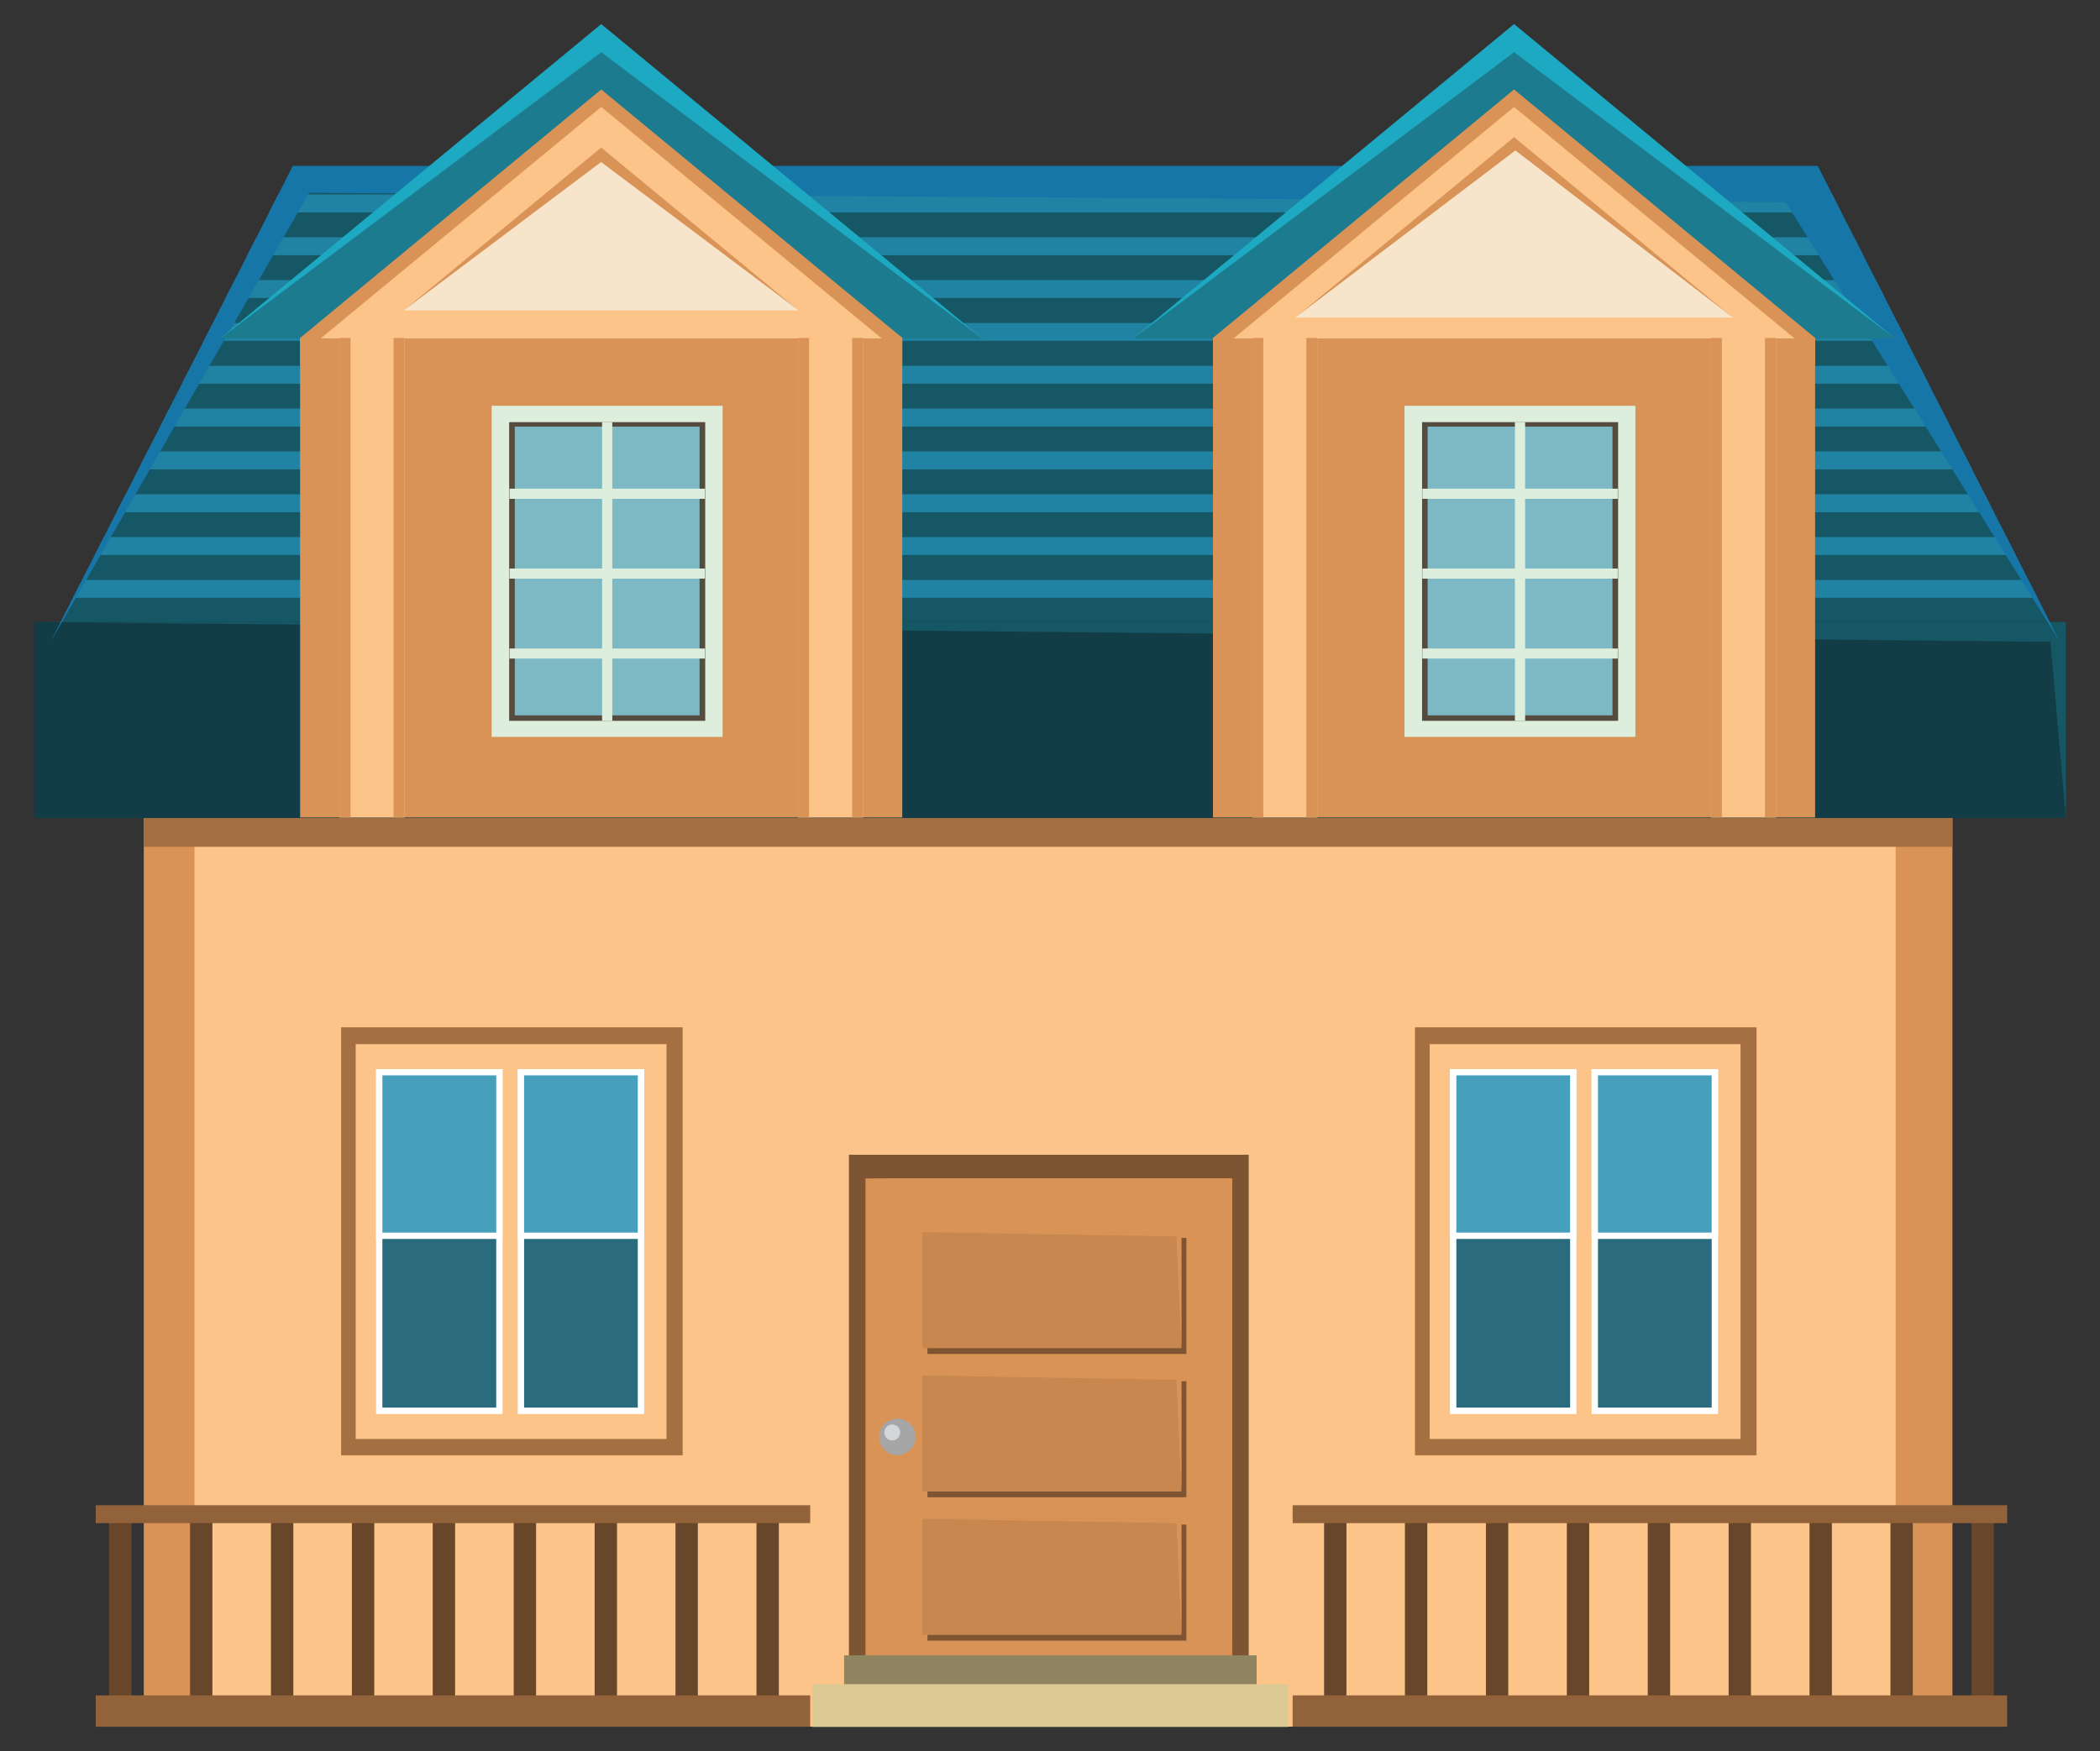 <?xml version="1.0" encoding="UTF-8"?>
<svg xmlns="http://www.w3.org/2000/svg" viewBox="0 0 294.03 245.23">
  <rect x="0" y="0" width="294.03" height="245.23" fill="#333333" stroke="none"/>
  <defs>
    <style>
      .cls-1 {
        fill: #ddeedc;
      }

      .cls-2 {
        fill: #fff;
      }

      .cls-3 {
        fill: #554b3f;
      }

      .cls-4 {
        fill: #469fbb;
      }

      .cls-5 {
        fill: #a6a6a6;
      }

      .cls-6 {
        isolation: isolate;
      }

      .cls-7 {
        fill: #1ca9c1;
      }

      .cls-8, .cls-9, .cls-10 {
        fill: #d99356;
      }

      .cls-11, .cls-12, .cls-9 {
        mix-blend-mode: screen;
      }

      .cls-11, .cls-13 {
        fill: #165766;
      }

      .cls-12 {
        fill: #1776a8;
      }

      .cls-14 {
        fill: #92633a;
      }

      .cls-15 {
        fill: #f6e5cb;
      }

      .cls-16 {
        fill: #123d47;
      }

      .cls-17 {
        fill: #d3d7da;
      }

      .cls-10, .cls-18, .cls-19 {
        mix-blend-mode: multiply;
      }

      .cls-20 {
        fill: #c8874f;
      }

      .cls-21 {
        fill: #ddc993;
      }

      .cls-22 {
        fill: #fdc489;
      }

      .cls-23 {
        fill: #674629;
      }

      .cls-24 {
        fill: #1d7b90;
      }

      .cls-25 {
        fill: #8f8561;
      }

      .cls-26 {
        fill: #2183a4;
      }

      .cls-27, .cls-18 {
        fill: #a46f41;
      }

      .cls-28 {
        fill: #7d5532;
      }

      .cls-29 {
        fill: #2a6b7e;
      }

      .cls-30 {
        fill: #7cb9c5;
      }
    </style>
  </defs>
  <g class="cls-6">
    <g id="Layer_1" data-name="Layer 1">
      <g>
        <g>
          <rect class="cls-8" x="20.13" y="89.75" width="253.24" height="152.06"/>
          <rect class="cls-22" x="27.23" y="89.75" width="238.19" height="152.06"/>
          <g class="cls-19">
            <rect class="cls-27" x="20.13" y="89.75" width="253.24" height="28.84"/>
          </g>
          <g>
            <polygon class="cls-13" points="254.51 23.25 41 23.25 7.12 89.81 24.32 89.81 271.19 89.81 288.37 89.81 254.51 23.25"/>
            <rect class="cls-16" x="4.77" y="87.1" width="284.49" height="27.46"/>
            <polygon class="cls-11" points="4.77 87.1 287.09 89.88 289.26 114.57 289.26 87.1 4.77 87.1"/>
          </g>
          <g>
            <polygon class="cls-26" points="16.33 71.73 279.16 71.73 277.89 69.22 17.6 69.22 16.33 71.73"/>
            <polygon class="cls-26" points="19.38 65.73 276.12 65.73 274.84 63.22 20.65 63.22 19.38 65.73"/>
            <polygon class="cls-26" points="22.43 59.73 273.06 59.73 271.79 57.22 23.71 57.22 22.43 59.73"/>
            <polygon class="cls-26" points="28.54 47.73 266.96 47.73 265.69 45.23 29.82 45.23 28.54 47.73"/>
            <polygon class="cls-26" points="25.49 53.73 270.01 53.73 268.73 51.23 26.76 51.23 25.49 53.73"/>
            <polygon class="cls-26" points="31.59 41.73 263.91 41.73 262.63 39.23 32.87 39.23 31.59 41.73"/>
            <polygon class="cls-26" points="34.64 35.74 260.86 35.74 259.58 33.23 35.92 33.23 34.64 35.74"/>
            <polygon class="cls-26" points="256.53 27.23 38.97 27.23 37.7 29.74 257.8 29.74 256.53 27.23"/>
            <polygon class="cls-26" points="10.22 83.72 285.27 83.72 283.99 81.22 11.5 81.22 10.22 83.72"/>
            <polygon class="cls-26" points="13.28 77.72 282.22 77.72 280.94 75.22 14.55 75.22 13.28 77.72"/>
          </g>
          <polygon class="cls-12" points="254.51 23.25 41 23.25 7.12 89.81 43.28 27 250.02 28.32 288.37 89.81 254.51 23.25"/>
        </g>
        <g>
          <rect class="cls-28" x="118.86" y="161.72" width="55.98" height="70.82"/>
          <rect class="cls-8" x="121.18" y="165.04" width="51.35" height="67.49"/>
          <polygon class="cls-9" points="172.53 232.54 171.05 166.39 121.18 165.04 172.53 165.04 172.53 232.54"/>
          <g>
            <path class="cls-5" d="M128.19,201.23c0,1.41-1.15,2.56-2.55,2.56s-2.55-1.14-2.55-2.56,1.14-2.55,2.55-2.55,2.55,1.14,2.55,2.55Z"/>
            <path class="cls-17" d="M126.04,200.61c0,.61-.49,1.11-1.11,1.11s-1.11-.5-1.11-1.11,.5-1.11,1.11-1.11,1.11,.5,1.11,1.11Z"/>
          </g>
          <rect class="cls-28" x="129.86" y="173.37" width="36.25" height="16.25"/>
          <rect class="cls-28" x="129.86" y="193.44" width="36.25" height="16.25"/>
          <rect class="cls-28" x="129.86" y="213.51" width="36.25" height="16.25"/>
          <g>
            <rect class="cls-20" x="129.16" y="172.56" width="36.25" height="16.25"/>
            <polygon class="cls-9" points="165.41 188.81 164.73 173.16 129.16 172.56 165.41 172.56 165.41 188.81"/>
          </g>
          <g>
            <rect class="cls-20" x="129.16" y="192.63" width="36.25" height="16.25"/>
            <polygon class="cls-9" points="165.41 208.88 164.73 193.24 129.16 192.63 165.41 192.63 165.41 208.88"/>
          </g>
          <g>
            <rect class="cls-20" x="129.16" y="212.71" width="36.25" height="16.25"/>
            <polygon class="cls-9" points="165.41 228.95 164.73 213.31 129.16 212.71 165.41 212.71 165.41 228.95"/>
          </g>
        </g>
        <g>
          <g>
            <rect class="cls-8" x="42.02" y="42.59" width="84.31" height="71.89"/>
            <rect class="cls-10" x="42.02" y="42.59" width="84.31" height="8.5"/>
            <polygon class="cls-7" points="30.83 47.4 84.18 3.37 137.51 47.4 30.83 47.4"/>
            <polygon class="cls-24" points="30.83 47.4 84.18 7.31 137.51 47.4 30.83 47.4"/>
            <polygon class="cls-8" points="41.93 47.4 84.18 12.53 126.43 47.4 41.93 47.4"/>
            <polygon class="cls-22" points="44.89 47.4 84.18 14.98 123.46 47.4 44.89 47.4"/>
            <polygon class="cls-15" points="56.51 43.48 84.17 20.65 111.84 43.48 56.51 43.48"/>
            <polygon class="cls-8" points="56.51 43.48 84.17 20.65 111.84 43.48 84.16 22.69 56.51 43.48"/>
            <g>
              <rect class="cls-22" x="47.54" y="47.33" width="9.1" height="67.15"/>
              <rect class="cls-10" x="55.1" y="47.33" width="1.53" height="67.15"/>
              <rect class="cls-10" x="47.54" y="47.33" width="1.54" height="67.15"/>
            </g>
            <g>
              <rect class="cls-22" x="111.75" y="47.33" width="9.1" height="67.15"/>
              <rect class="cls-10" x="119.31" y="47.33" width="1.54" height="67.15"/>
              <rect class="cls-10" x="111.75" y="47.33" width="1.53" height="67.15"/>
            </g>
            <g>
              <rect class="cls-1" x="68.84" y="56.83" width="32.34" height="46.37"/>
              <g>
                <rect class="cls-3" x="71.29" y="59.12" width="27.45" height="41.83"/>
                <rect class="cls-30" x="72.08" y="59.75" width="25.87" height="40.43"/>
                <rect class="cls-1" x="84.3" y="59.12" width="1.43" height="41.83"/>
                <rect class="cls-1" x="71.34" y="68.44" width="27.36" height="1.42"/>
                <rect class="cls-1" x="71.34" y="79.62" width="27.36" height="1.42"/>
                <rect class="cls-1" x="71.34" y="90.82" width="27.36" height="1.41"/>
              </g>
            </g>
          </g>
          <g>
            <rect class="cls-8" x="169.83" y="42.59" width="84.31" height="71.89"/>
            <rect class="cls-10" x="169.83" y="42.59" width="84.31" height="8.5"/>
            <polygon class="cls-7" points="158.65 47.4 211.99 3.37 265.33 47.4 158.65 47.4"/>
            <polygon class="cls-24" points="158.65 47.4 211.99 7.31 265.33 47.4 158.65 47.4"/>
            <polygon class="cls-8" points="169.74 47.4 211.99 12.53 254.23 47.4 169.74 47.4"/>
            <polygon class="cls-22" points="172.71 47.4 211.99 14.98 251.27 47.4 172.71 47.4"/>
            <polygon class="cls-15" points="181.35 44.47 211.99 19.19 242.62 44.47 181.35 44.47"/>
            <polygon class="cls-8" points="181.35 44.47 211.99 19.19 242.62 44.47 212.18 21.07 181.35 44.47"/>
            <g>
              <rect class="cls-22" x="175.35" y="47.33" width="9.09" height="67.15"/>
              <rect class="cls-10" x="182.91" y="47.33" width="1.53" height="67.15"/>
              <rect class="cls-10" x="175.35" y="47.33" width="1.53" height="67.15"/>
            </g>
            <g>
              <rect class="cls-22" x="239.56" y="47.33" width="9.1" height="67.15"/>
              <rect class="cls-10" x="247.12" y="47.33" width="1.54" height="67.15"/>
              <rect class="cls-10" x="239.56" y="47.33" width="1.53" height="67.15"/>
            </g>
            <g>
              <rect class="cls-1" x="196.65" y="56.83" width="32.33" height="46.37"/>
              <g>
                <rect class="cls-3" x="199.11" y="59.12" width="27.45" height="41.83"/>
                <rect class="cls-30" x="199.89" y="59.75" width="25.88" height="40.43"/>
                <rect class="cls-1" x="212.11" y="59.12" width="1.43" height="41.83"/>
                <rect class="cls-1" x="199.15" y="68.44" width="27.36" height="1.42"/>
                <rect class="cls-1" x="199.15" y="79.62" width="27.36" height="1.42"/>
                <rect class="cls-1" x="199.15" y="90.82" width="27.36" height="1.41"/>
              </g>
            </g>
          </g>
        </g>
        <g>
          <g>
            <rect class="cls-18" x="47.76" y="143.87" width="47.82" height="59.94"/>
            <g>
              <rect class="cls-22" x="49.8" y="146.23" width="43.52" height="55.29"/>
              <g>
                <g>
                  <rect class="cls-29" x="53.1" y="150.17" width="16.82" height="47.4"/>
                  <path class="cls-2" d="M70.36,198.03h-17.7v-48.3h17.7v48.3Zm-16.82-.9h15.94v-46.52h-15.94v46.52Z"/>
                </g>
                <g>
                  <rect class="cls-29" x="72.93" y="150.17" width="16.82" height="47.4"/>
                  <path class="cls-2" d="M90.19,198.03h-17.7v-48.3h17.7v48.3Zm-16.81-.9h15.92v-46.52h-15.92v46.52Z"/>
                </g>
              </g>
              <g>
                <g>
                  <rect class="cls-4" x="53.1" y="150.17" width="16.82" height="22.9"/>
                  <path class="cls-2" d="M70.36,173.51h-17.7v-23.79h17.7v23.79Zm-16.82-.89h15.94v-22.02h-15.94v22.02Z"/>
                </g>
                <g>
                  <rect class="cls-4" x="72.93" y="150.17" width="16.82" height="22.9"/>
                  <path class="cls-2" d="M90.19,173.51h-17.7v-23.79h17.7v23.79Zm-16.81-.89h15.92v-22.02h-15.92v22.02Z"/>
                </g>
              </g>
            </g>
          </g>
          <g>
            <rect class="cls-18" x="198.12" y="143.87" width="47.82" height="59.94"/>
            <g>
              <rect class="cls-22" x="200.17" y="146.23" width="43.53" height="55.29"/>
              <g>
                <g>
                  <rect class="cls-29" x="203.47" y="150.17" width="16.82" height="47.4"/>
                  <path class="cls-2" d="M220.72,198.03h-17.7v-48.3h17.7v48.3Zm-16.81-.9h15.93v-46.52h-15.93v46.52Z"/>
                </g>
                <g>
                  <rect class="cls-29" x="223.3" y="150.17" width="16.82" height="47.4"/>
                  <path class="cls-2" d="M240.55,198.03h-17.7v-48.3h17.7v48.3Zm-16.81-.9h15.92v-46.52h-15.92v46.52Z"/>
                </g>
              </g>
              <g>
                <g>
                  <rect class="cls-4" x="203.47" y="150.17" width="16.82" height="22.9"/>
                  <path class="cls-2" d="M220.72,173.51h-17.7v-23.79h17.7v23.79Zm-16.81-.89h15.93v-22.02h-15.93v22.02Z"/>
                </g>
                <g>
                  <rect class="cls-4" x="223.3" y="150.17" width="16.82" height="22.9"/>
                  <path class="cls-2" d="M240.55,173.51h-17.7v-23.79h17.7v23.79Zm-16.81-.89h15.92v-22.02h-15.92v22.02Z"/>
                </g>
              </g>
            </g>
          </g>
        </g>
        <g>
          <rect class="cls-25" x="118.19" y="231.82" width="57.76" height="5.2"/>
          <rect class="cls-21" x="113.75" y="235.86" width="66.65" height="5.99"/>
        </g>
        <g>
          <g>
            <rect class="cls-23" x="15.28" y="212.06" width="3.13" height="27.78"/>
            <rect class="cls-23" x="26.61" y="212.06" width="3.13" height="27.78"/>
            <rect class="cls-23" x="37.94" y="212.06" width="3.13" height="27.78"/>
            <rect class="cls-23" x="49.27" y="212.06" width="3.13" height="27.78"/>
            <rect class="cls-23" x="60.59" y="212.06" width="3.13" height="27.78"/>
            <rect class="cls-23" x="71.93" y="212.06" width="3.13" height="27.78"/>
            <rect class="cls-23" x="83.26" y="212.06" width="3.13" height="27.78"/>
            <rect class="cls-23" x="94.58" y="212.06" width="3.13" height="27.78"/>
            <rect class="cls-23" x="105.92" y="212.06" width="3.13" height="27.78"/>
          </g>
          <g>
            <rect class="cls-14" x="13.4" y="210.8" width="100.04" height="2.51"/>
            <rect class="cls-14" x="13.4" y="237.43" width="100.04" height="4.39"/>
          </g>
        </g>
        <g>
          <g>
            <rect class="cls-23" x="276.03" y="212.06" width="3.13" height="27.78"/>
            <rect class="cls-23" x="264.69" y="212.06" width="3.13" height="27.78"/>
            <rect class="cls-23" x="253.36" y="212.06" width="3.13" height="27.78"/>
            <rect class="cls-23" x="242.03" y="212.06" width="3.13" height="27.78"/>
            <rect class="cls-23" x="230.71" y="212.06" width="3.13" height="27.78"/>
            <rect class="cls-23" x="219.38" y="212.06" width="3.13" height="27.78"/>
            <rect class="cls-23" x="208.05" y="212.06" width="3.13" height="27.78"/>
            <rect class="cls-23" x="196.71" y="212.06" width="3.13" height="27.78"/>
            <rect class="cls-23" x="185.39" y="212.06" width="3.13" height="27.78"/>
          </g>
          <g>
            <rect class="cls-14" x="180.99" y="210.8" width="100.04" height="2.51"/>
            <rect class="cls-14" x="180.99" y="237.43" width="100.04" height="4.39"/>
          </g>
        </g>
      </g>
    </g>
  </g>
</svg>
